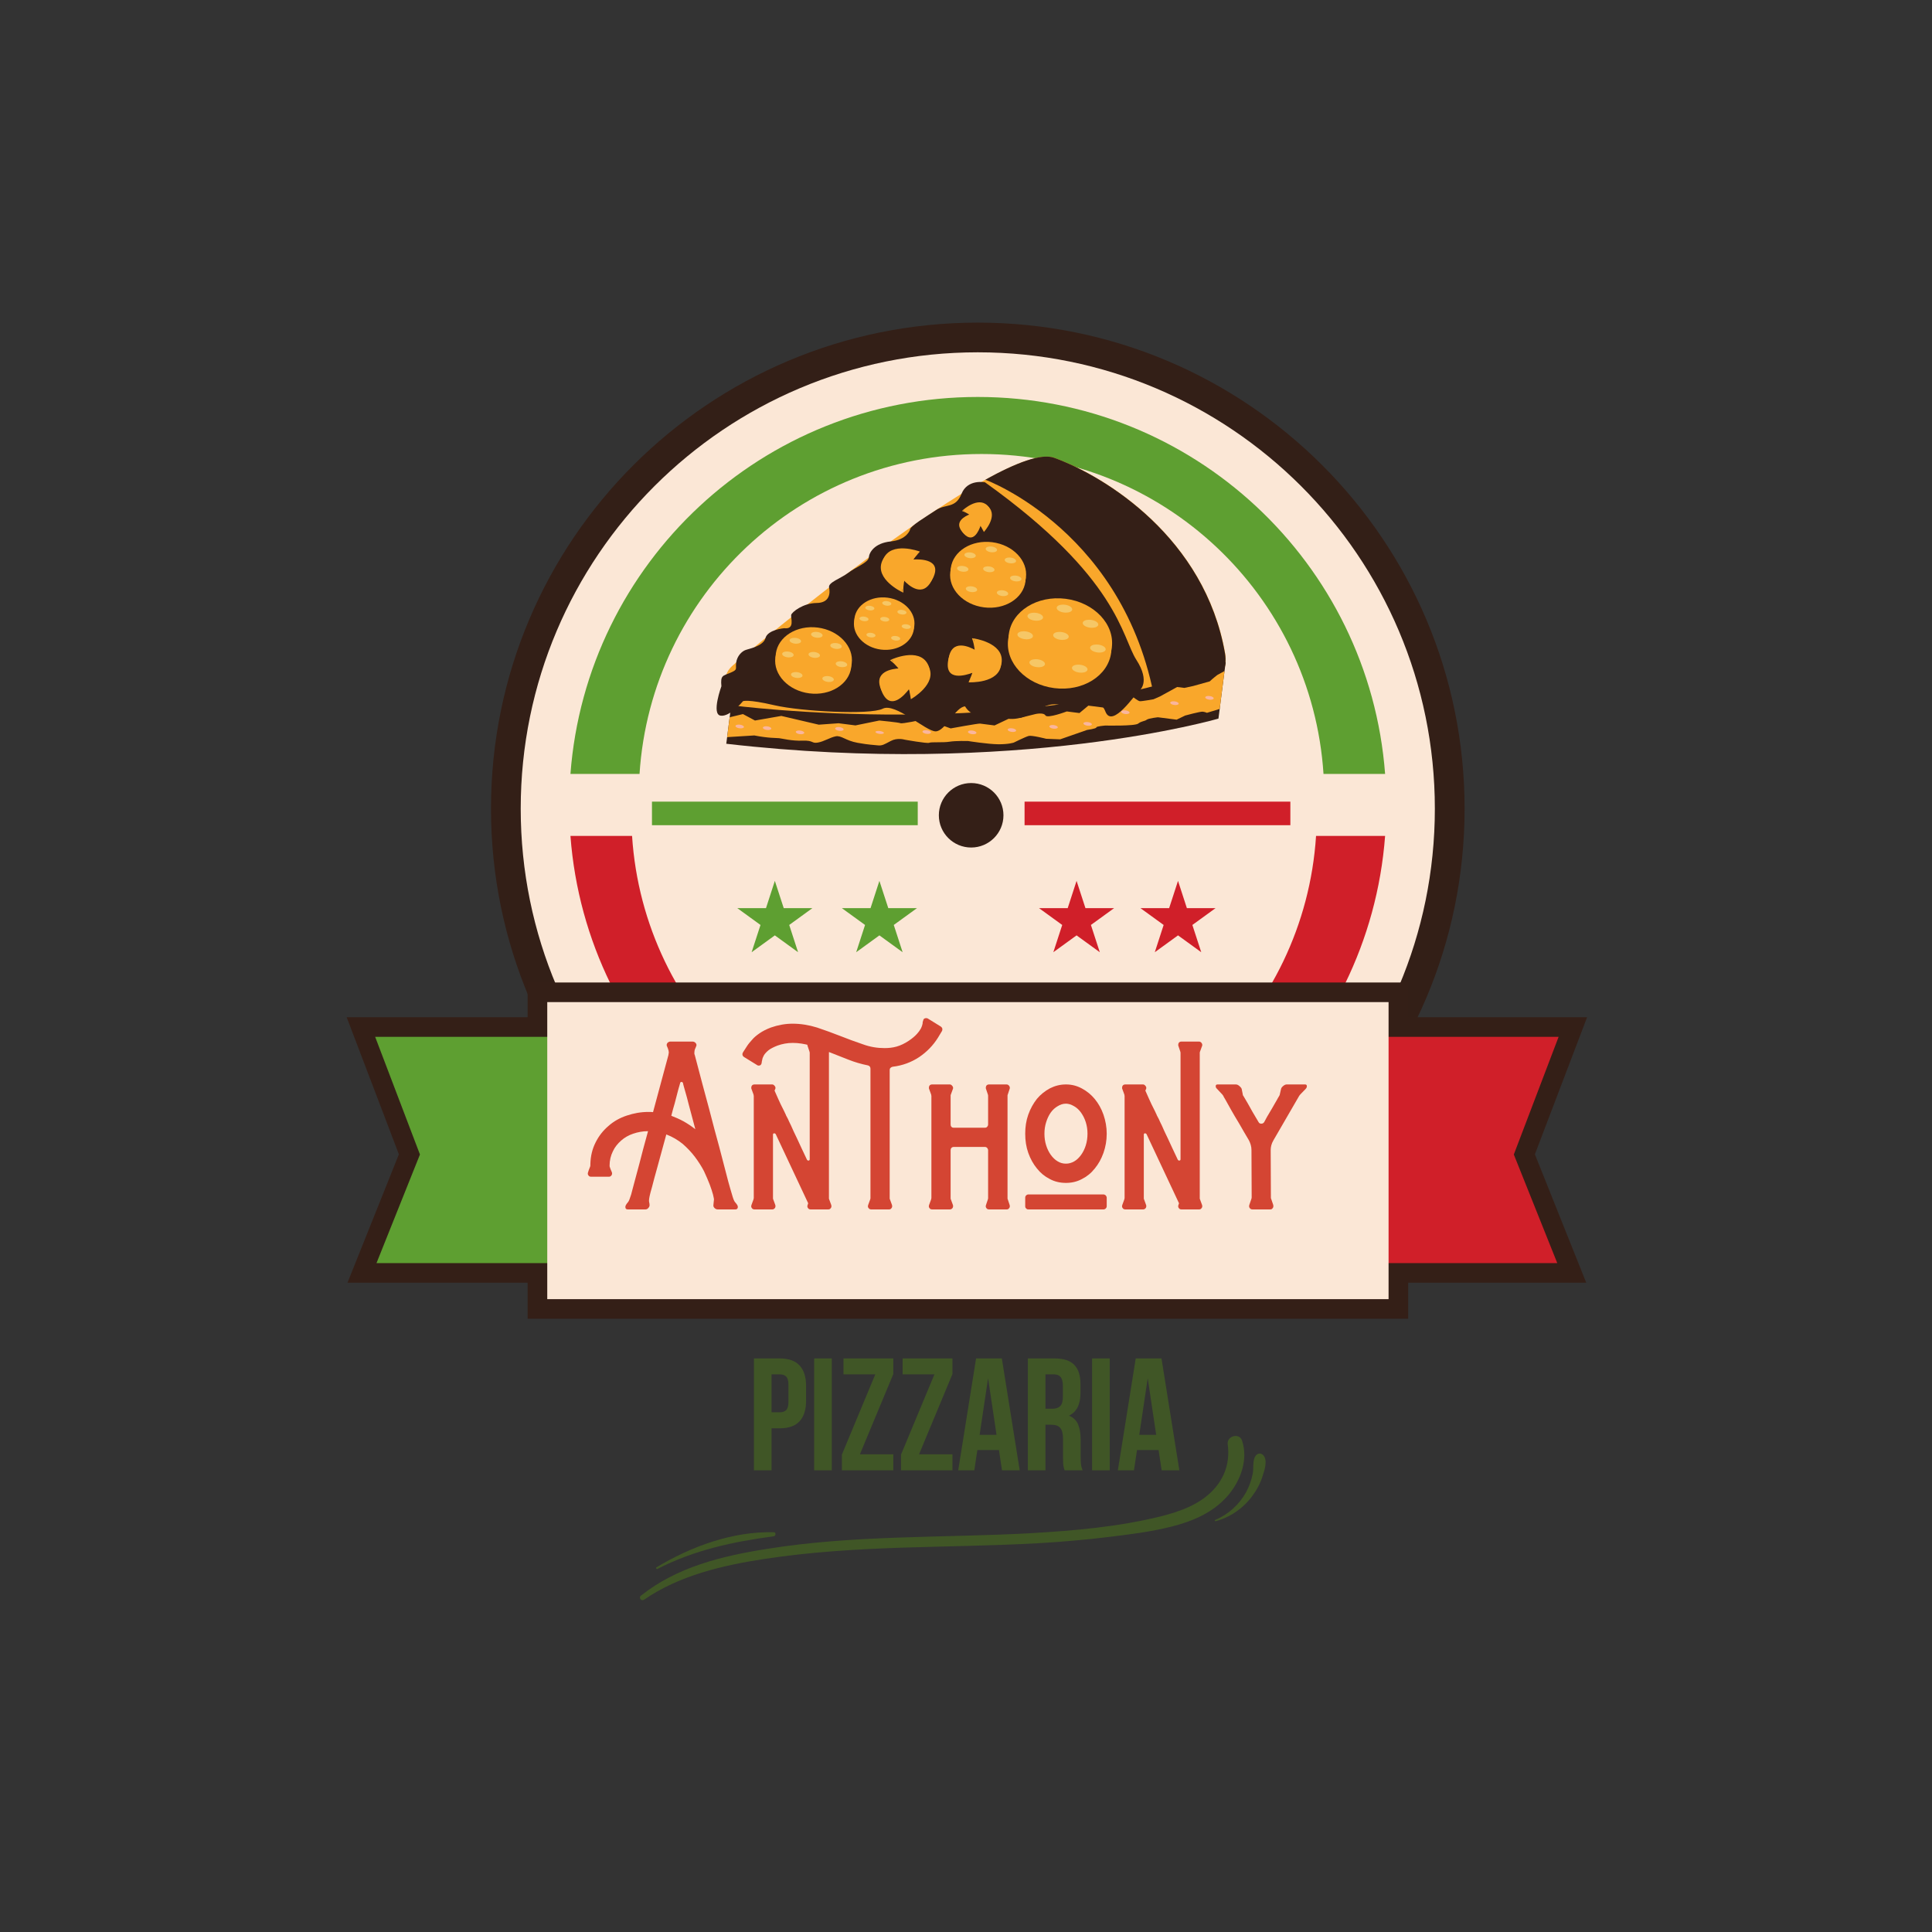 <svg xmlns="http://www.w3.org/2000/svg" xmlns:xlink="http://www.w3.org/1999/xlink" width="500" zoomAndPan="magnify" viewBox="0 0 375 375" height="500" preserveAspectRatio="xMidYMid meet" version="1.0"><rect x="0" y="0" width="375" height="375" fill="#333333" stroke="none"/><defs><g/><clipPath id="6d0229d279"><path d="M 95 62.539 L 285 62.539 L 285 252 L 95 252 Z M 95 62.539 " clip-rule="nonzero"/></clipPath><clipPath id="8b8bea5610"><path d="M 67.305 190 L 308.055 190 L 308.055 256 L 67.305 256 Z M 67.305 190 " clip-rule="nonzero"/></clipPath><clipPath id="ad387cd7c6"><path d="M 124 278 L 242 278 L 242 311 L 124 311 Z M 124 278 " clip-rule="nonzero"/></clipPath><clipPath id="9f3aa39cc9"><path d="M 121.414 293.117 L 245.672 277.387 L 247.934 295.246 L 123.672 310.977 Z M 121.414 293.117 " clip-rule="nonzero"/></clipPath><clipPath id="07a668cb91"><path d="M 121.414 293.117 L 245.672 277.387 L 247.934 295.246 L 123.672 310.977 Z M 121.414 293.117 " clip-rule="nonzero"/></clipPath><clipPath id="0a9aa71a4a"><path d="M 127 297 L 151 297 L 151 305 L 127 305 Z M 127 297 " clip-rule="nonzero"/></clipPath><clipPath id="3e4952d7f9"><path d="M 121.414 293.117 L 245.672 277.387 L 247.934 295.246 L 123.672 310.977 Z M 121.414 293.117 " clip-rule="nonzero"/></clipPath><clipPath id="e1c33f325d"><path d="M 121.414 293.117 L 245.672 277.387 L 247.934 295.246 L 123.672 310.977 Z M 121.414 293.117 " clip-rule="nonzero"/></clipPath><clipPath id="f9ff5f7b29"><path d="M 235 282 L 246 282 L 246 296 L 235 296 Z M 235 282 " clip-rule="nonzero"/></clipPath><clipPath id="9f884f63fd"><path d="M 121.414 293.117 L 245.672 277.387 L 247.934 295.246 L 123.672 310.977 Z M 121.414 293.117 " clip-rule="nonzero"/></clipPath><clipPath id="7ecb50b47b"><path d="M 121.414 293.117 L 245.672 277.387 L 247.934 295.246 L 123.672 310.977 Z M 121.414 293.117 " clip-rule="nonzero"/></clipPath></defs><g clip-path="url(#6d0229d279)"><path fill="#331f17" d="M 284.277 156.961 C 284.277 209.062 241.973 251.297 189.789 251.297 C 137.605 251.297 95.301 209.062 95.301 156.961 C 95.301 104.859 137.605 62.621 189.789 62.621 C 241.973 62.621 284.277 104.859 284.277 156.961 " fill-opacity="1" fill-rule="nonzero"/></g><path fill="#fbe7d6" d="M 278.504 156.961 C 278.504 205.879 238.781 245.535 189.789 245.535 C 140.793 245.535 101.07 205.879 101.07 156.961 C 101.07 108.043 140.793 68.383 189.789 68.383 C 238.781 68.383 278.504 108.043 278.504 156.961 " fill-opacity="1" fill-rule="nonzero"/><path fill="#341f17" d="M 194.77 158.246 C 194.77 161.699 191.961 164.504 188.5 164.504 C 185.039 164.504 182.23 161.699 182.23 158.246 C 182.23 154.789 185.039 151.988 188.5 151.988 C 191.961 151.988 194.77 154.789 194.77 158.246 " fill-opacity="1" fill-rule="nonzero"/><path fill="#5e9f31" d="M 190.512 88.121 C 225.801 88.121 254.652 115.555 256.891 150.223 L 268.848 150.223 C 265.766 109.301 231.559 77.051 189.789 77.051 C 148.012 77.051 113.809 109.301 110.723 150.223 L 124.133 150.223 C 126.367 115.555 155.223 88.121 190.512 88.121 " fill-opacity="1" fill-rule="nonzero"/><path fill="#d01f29" d="M 189.066 224.355 C 153.777 224.355 124.922 196.922 122.684 162.254 L 110.723 162.254 C 113.805 203.176 148.012 235.426 189.785 235.426 C 231.559 235.426 265.766 203.176 268.848 162.254 L 255.445 162.254 C 253.207 196.922 224.352 224.355 189.066 224.355 " fill-opacity="1" fill-rule="nonzero"/><path fill="#d01f29" d="M 250.457 160.172 L 198.867 160.172 L 198.867 155.598 L 250.457 155.598 L 250.457 160.172 " fill-opacity="1" fill-rule="nonzero"/><path fill="#5e9f31" d="M 178.133 160.172 L 126.547 160.172 L 126.547 155.598 L 178.133 155.598 L 178.133 160.172 " fill-opacity="1" fill-rule="nonzero"/><path fill="#f9a72b" d="M 142.203 137.395 C 142.203 137.395 138.898 132.223 142.074 129.305 C 145.246 126.387 194.613 85.203 204.641 88.859 C 214.672 92.516 233.898 104.473 237.797 126.816 C 241.695 149.164 142.203 137.395 142.203 137.395 " fill-opacity="1" fill-rule="nonzero"/><path fill="#341f17" d="M 237.77 126.816 C 233.871 104.469 214.641 92.512 204.613 88.855 C 202.137 87.949 197.25 89.789 191.254 93.109 C 191.285 93.121 219.23 103.379 224.473 137.895 C 233.254 135.855 238.742 132.402 237.77 126.816 " fill-opacity="1" fill-rule="nonzero"/><path fill="#341f17" d="M 141.926 136.887 C 141.926 136.887 199.699 144.508 237.906 128.496 L 236.5 139.477 C 236.5 139.477 197.457 150.871 140.969 144.363 L 141.926 136.887 " fill-opacity="1" fill-rule="nonzero"/><path fill="#f9a72b" d="M 141.629 139.223 L 144.207 138.602 L 146.543 139.852 L 151.652 138.961 L 158.926 140.66 L 162.766 140.383 L 166.043 140.801 L 170.684 139.852 C 170.684 139.852 174.445 140.211 174.781 140.371 C 175.117 140.535 178.91 139.711 178.91 139.711 L 180.43 139.906 L 184.523 141.383 C 184.523 141.383 189.879 140.402 190.23 140.449 C 190.582 140.492 193.039 140.809 193.039 140.809 L 196.586 139.125 L 198.105 139.316 L 200.93 138.609 C 200.93 138.609 202.527 138.219 202.922 138.863 C 203.312 139.508 207.062 138.09 207.062 138.09 L 209.523 138.402 L 211.25 136.961 L 214.645 137.395 L 219.805 135.203 C 219.805 135.203 220.883 136.055 221.234 136.102 C 221.586 136.145 223.898 135.727 223.898 135.727 L 225.156 135.176 L 228.484 133.348 L 229.887 133.523 L 231.602 133.152 L 234.809 132.254 C 235.352 131.73 236.273 131.02 236.273 131.02 L 237.68 130.246 L 236.738 137.605 L 234.266 138.359 C 234.266 138.359 233.926 138.199 233.461 138.137 C 232.992 138.078 230.035 138.887 230.035 138.887 L 228.383 139.688 L 224.758 139.223 C 224.758 139.223 222.949 139.406 222.555 139.711 C 222.156 140.016 221.574 139.941 220.914 140.453 C 220.254 140.961 214.562 140.828 214.562 140.828 C 214.562 140.828 212.773 140.957 212.797 141.195 C 212.816 141.434 211.004 141.68 211.004 141.68 L 205.777 143.504 L 203.055 143.395 C 203.055 143.395 200.289 142.684 199.676 142.844 C 199.062 143 196.773 144.137 196.773 144.137 C 196.773 144.137 195.777 144.48 193.762 144.461 C 191.742 144.441 187.895 143.832 187.895 143.832 C 187.895 143.832 185.523 143.766 184.309 143.965 C 183.094 144.168 180.738 143.984 180.359 144.172 C 179.977 144.363 175.559 143.562 175.559 143.562 C 175.559 143.562 174.188 143.145 172.91 143.816 C 171.637 144.48 171.242 144.789 170.305 144.668 C 169.367 144.551 168.77 144.594 166.441 144.176 C 164.117 143.758 163.305 142.703 162.203 142.922 C 161.105 143.137 159.934 143.938 158.719 144.137 C 157.504 144.34 157.945 143.684 155.793 143.762 C 153.641 143.844 151.805 143.34 151.215 143.281 C 150.629 143.223 149.195 143.293 146.41 142.75 L 141.137 143.078 L 141.629 139.223 " fill-opacity="1" fill-rule="nonzero"/><path fill="#fab69d" d="M 162.105 141.387 C 162.082 141.586 162.43 141.793 162.879 141.848 C 163.332 141.906 163.719 141.793 163.746 141.598 C 163.77 141.398 163.422 141.191 162.973 141.133 C 162.52 141.078 162.133 141.191 162.105 141.387 " fill-opacity="1" fill-rule="nonzero"/><path fill="#fab69d" d="M 233.938 135.348 C 233.91 135.543 234.258 135.746 234.711 135.805 C 235.16 135.863 235.547 135.754 235.574 135.559 C 235.598 135.363 235.254 135.16 234.801 135.102 C 234.348 135.043 233.961 135.152 233.938 135.348 " fill-opacity="1" fill-rule="nonzero"/><path fill="#fab69d" d="M 227.145 136.379 C 227.117 136.574 227.465 136.777 227.918 136.836 C 228.371 136.895 228.758 136.785 228.781 136.59 C 228.809 136.395 228.461 136.191 228.008 136.137 C 227.555 136.074 227.168 136.188 227.145 136.379 " fill-opacity="1" fill-rule="nonzero"/><path fill="#fab69d" d="M 217.602 138.129 C 217.578 138.324 217.926 138.527 218.379 138.586 C 218.828 138.641 219.215 138.531 219.242 138.34 C 219.266 138.145 218.918 137.941 218.465 137.883 C 218.016 137.828 217.629 137.938 217.602 138.129 " fill-opacity="1" fill-rule="nonzero"/><path fill="#fab69d" d="M 210.297 140.398 C 210.27 140.594 210.617 140.797 211.07 140.855 C 211.52 140.914 211.906 140.805 211.934 140.609 C 211.957 140.418 211.613 140.211 211.16 140.156 C 210.707 140.098 210.32 140.207 210.297 140.398 " fill-opacity="1" fill-rule="nonzero"/><path fill="#fab69d" d="M 203.68 140.98 C 203.656 141.172 204.004 141.379 204.453 141.434 C 204.906 141.492 205.293 141.383 205.316 141.191 C 205.344 140.996 204.996 140.793 204.543 140.734 C 204.09 140.676 203.707 140.785 203.68 140.98 " fill-opacity="1" fill-rule="nonzero"/><path fill="#fab69d" d="M 195.594 141.605 C 195.566 141.797 195.914 142 196.367 142.059 C 196.82 142.117 197.207 142.008 197.23 141.812 C 197.254 141.621 196.91 141.418 196.457 141.359 C 196.004 141.301 195.617 141.41 195.594 141.605 " fill-opacity="1" fill-rule="nonzero"/><path fill="#fab69d" d="M 187.883 142.043 C 187.859 142.238 188.207 142.441 188.66 142.5 C 189.109 142.559 189.5 142.449 189.523 142.254 C 189.547 142.059 189.203 141.855 188.75 141.801 C 188.297 141.738 187.91 141.848 187.883 142.043 " fill-opacity="1" fill-rule="nonzero"/><path fill="#fab69d" d="M 179.055 141.984 C 179.027 142.176 179.375 142.379 179.828 142.438 C 180.281 142.496 180.668 142.387 180.691 142.191 C 180.715 142 180.371 141.797 179.918 141.738 C 179.465 141.68 179.078 141.789 179.055 141.984 " fill-opacity="1" fill-rule="nonzero"/><path fill="#fab69d" d="M 169.926 142.062 C 169.906 142.215 170.258 142.383 170.711 142.441 C 171.164 142.496 171.543 142.422 171.562 142.27 C 171.582 142.117 171.23 141.949 170.777 141.891 C 170.328 141.836 169.945 141.91 169.926 142.062 " fill-opacity="1" fill-rule="nonzero"/><path fill="#fab69d" d="M 154.465 142.047 C 154.441 142.238 154.789 142.445 155.242 142.5 C 155.691 142.559 156.078 142.449 156.105 142.258 C 156.129 142.062 155.785 141.859 155.332 141.801 C 154.879 141.742 154.492 141.852 154.465 142.047 " fill-opacity="1" fill-rule="nonzero"/><path fill="#fab69d" d="M 148.07 141.23 C 148.047 141.422 148.391 141.625 148.844 141.684 C 149.297 141.742 149.684 141.633 149.711 141.438 C 149.734 141.246 149.387 141.039 148.934 140.984 C 148.484 140.926 148.094 141.035 148.07 141.23 " fill-opacity="1" fill-rule="nonzero"/><path fill="#fab69d" d="M 142.758 140.906 C 142.734 141.098 143.082 141.305 143.535 141.359 C 143.984 141.422 144.375 141.309 144.398 141.117 C 144.422 140.922 144.078 140.719 143.625 140.66 C 143.172 140.602 142.785 140.711 142.758 140.906 " fill-opacity="1" fill-rule="nonzero"/><path fill="#341f17" d="M 223.711 133.434 C 223.711 133.434 223.812 124.508 229.426 124.105 C 235.039 123.703 237.832 128.867 237.832 128.867 L 223.711 133.434 " fill-opacity="1" fill-rule="nonzero"/><path fill="#341f17" d="M 220.559 128.059 C 217.715 123.656 217.18 112.203 191.191 93.617 C 191.191 93.617 187.801 92.926 186.637 95.84 C 185.469 98.754 183.559 97.754 181.695 99 C 179.832 100.246 176.59 102.133 176.621 102.848 C 176.621 102.848 176.027 104.773 172.891 105.094 C 169.75 105.414 168.719 107.211 168.637 108.195 C 168.555 109.18 166.031 110.129 164.633 111.191 C 163.234 112.254 160.695 113.055 160.922 114.027 C 161.145 115 161.125 117.016 158.508 117.039 C 155.887 117.059 153.695 118.805 153.57 119.355 C 153.445 119.898 154.355 122.207 152.211 121.934 C 152.211 121.934 149.02 122.211 148.586 123.832 C 148.152 125.449 145.316 125.922 144.648 126.191 C 143.98 126.461 143.086 127.297 142.898 128.578 C 142.711 129.859 143.297 129.938 141.785 130.574 C 140.277 131.215 139.824 131.035 140.023 133.199 C 140.023 133.199 138.055 138.59 139.84 138.902 C 141.629 139.223 144.211 136.105 144.211 136.105 C 144.211 136.105 145.016 135.656 150.293 136.883 C 155.57 138.105 168.918 138.793 171.336 137.559 C 173.754 136.324 179.691 141.949 181.594 141.957 C 183.496 141.961 185.41 137.219 187.328 137.109 C 187.328 137.109 188.359 139.258 191.477 139.062 C 192.789 138.98 193.668 139.137 194.461 139.293 C 195.547 139.512 196.469 139.727 198.105 139.316 C 200.93 138.609 203.211 135.695 206.367 137.051 C 207.672 137.609 209.07 137.285 210.359 136.961 C 212.18 136.504 213.773 136.047 214.555 138.098 C 215.891 141.59 220.523 134.422 221.137 134.07 C 221.137 134.07 223.402 132.457 220.559 128.059 " fill-opacity="1" fill-rule="nonzero"/><path fill="#f9a72b" d="M 215.676 126.676 C 215.098 131.184 210.152 134.27 204.633 133.562 C 199.109 132.859 195.102 128.629 195.68 124.121 C 196.258 119.613 201.203 116.531 206.727 117.234 C 212.246 117.941 216.254 122.168 215.676 126.676 " fill-opacity="1" fill-rule="nonzero"/><path fill="#f9a72b" d="M 215.805 125.668 C 215.227 130.176 210.285 133.262 204.762 132.555 C 199.238 131.848 195.23 127.621 195.809 123.113 C 196.387 118.602 201.332 115.52 206.855 116.227 C 212.379 116.934 216.383 121.16 215.805 125.668 " fill-opacity="1" fill-rule="nonzero"/><path fill="#f6c766" d="M 206.891 118.914 C 206.77 118.914 206.645 118.906 206.512 118.891 C 205.68 118.785 205.047 118.359 205.102 117.941 C 205.148 117.59 205.668 117.352 206.332 117.352 C 206.453 117.352 206.578 117.363 206.707 117.379 C 207.539 117.484 208.172 117.906 208.117 118.328 C 208.074 118.68 207.555 118.914 206.891 118.914 " fill-opacity="1" fill-rule="nonzero"/><path fill="#f6c766" d="M 201.191 120.48 C 201.082 120.48 200.973 120.473 200.859 120.461 C 200.023 120.367 199.387 119.953 199.434 119.535 C 199.473 119.172 200.012 118.93 200.699 118.93 C 200.805 118.93 200.918 118.934 201.027 118.945 C 201.863 119.039 202.5 119.453 202.457 119.871 C 202.418 120.234 201.875 120.48 201.191 120.48 " fill-opacity="1" fill-rule="nonzero"/><path fill="#f6c766" d="M 199.27 124.09 C 199.148 124.09 199.023 124.082 198.891 124.062 C 198.059 123.957 197.426 123.531 197.48 123.113 C 197.523 122.762 198.047 122.527 198.707 122.527 C 198.828 122.527 198.957 122.535 199.086 122.551 C 199.918 122.66 200.551 123.082 200.496 123.5 C 200.453 123.855 199.934 124.09 199.27 124.09 " fill-opacity="1" fill-rule="nonzero"/><path fill="#f6c766" d="M 211.949 121.855 C 211.828 121.855 211.699 121.848 211.57 121.832 C 210.738 121.727 210.105 121.301 210.16 120.883 C 210.207 120.527 210.723 120.293 211.391 120.293 C 211.512 120.293 211.637 120.301 211.766 120.316 C 212.598 120.426 213.23 120.852 213.176 121.27 C 213.133 121.621 212.613 121.855 211.949 121.855 " fill-opacity="1" fill-rule="nonzero"/><path fill="#f6c766" d="M 213.379 126.664 C 213.258 126.664 213.133 126.656 213.004 126.637 C 212.172 126.531 211.539 126.105 211.59 125.688 C 211.637 125.336 212.156 125.098 212.82 125.098 C 212.941 125.098 213.066 125.109 213.199 125.125 C 214.031 125.23 214.664 125.656 214.609 126.074 C 214.562 126.426 214.043 126.664 213.379 126.664 " fill-opacity="1" fill-rule="nonzero"/><path fill="#f6c766" d="M 209.855 130.566 C 209.734 130.566 209.609 130.559 209.48 130.543 C 208.648 130.438 208.016 130.012 208.07 129.594 C 208.113 129.238 208.633 129.004 209.297 129.004 C 209.418 129.004 209.547 129.012 209.676 129.031 C 210.508 129.137 211.141 129.562 211.086 129.98 C 211.039 130.332 210.523 130.566 209.855 130.566 " fill-opacity="1" fill-rule="nonzero"/><path fill="#f6c766" d="M 201.602 129.512 C 201.477 129.512 201.352 129.504 201.223 129.488 C 200.391 129.379 199.758 128.957 199.812 128.535 C 199.855 128.184 200.375 127.949 201.039 127.949 C 201.16 127.949 201.289 127.957 201.418 127.973 C 202.25 128.082 202.883 128.504 202.828 128.922 C 202.781 129.277 202.266 129.512 201.602 129.512 " fill-opacity="1" fill-rule="nonzero"/><path fill="#f6c766" d="M 206.211 124.207 C 206.09 124.207 205.965 124.199 205.832 124.184 C 205 124.078 204.367 123.652 204.422 123.234 C 204.469 122.879 204.988 122.648 205.652 122.648 C 205.773 122.648 205.898 122.652 206.027 122.672 C 206.859 122.777 207.492 123.203 207.441 123.621 C 207.395 123.973 206.875 124.207 206.211 124.207 " fill-opacity="1" fill-rule="nonzero"/><path fill="#f9a72b" d="M 165.227 129.508 C 164.801 132.828 161.156 135.102 157.09 134.582 C 153.023 134.062 150.07 130.945 150.496 127.625 C 150.922 124.305 154.566 122.035 158.633 122.555 C 162.699 123.074 165.652 126.188 165.227 129.508 " fill-opacity="1" fill-rule="nonzero"/><path fill="#f9a72b" d="M 165.32 128.766 C 164.895 132.09 161.25 134.359 157.184 133.84 C 153.117 133.316 150.164 130.207 150.59 126.883 C 151.016 123.562 154.66 121.293 158.727 121.812 C 162.793 122.332 165.746 125.445 165.32 128.766 " fill-opacity="1" fill-rule="nonzero"/><path fill="#f6c766" d="M 158.754 123.793 C 158.664 123.793 158.57 123.785 158.477 123.773 C 157.859 123.695 157.395 123.383 157.434 123.074 C 157.469 122.816 157.852 122.641 158.34 122.641 C 158.43 122.641 158.523 122.648 158.617 122.66 C 159.234 122.738 159.699 123.051 159.66 123.359 C 159.625 123.617 159.242 123.793 158.754 123.793 " fill-opacity="1" fill-rule="nonzero"/><path fill="#f6c766" d="M 154.555 124.945 C 154.477 124.945 154.395 124.941 154.312 124.934 C 153.699 124.863 153.227 124.559 153.262 124.25 C 153.289 123.984 153.688 123.801 154.191 123.801 C 154.27 123.801 154.352 123.805 154.438 123.816 C 155.051 123.883 155.52 124.188 155.488 124.496 C 155.457 124.762 155.059 124.945 154.555 124.945 " fill-opacity="1" fill-rule="nonzero"/><path fill="#f6c766" d="M 153.141 127.602 C 153.051 127.602 152.957 127.598 152.863 127.586 C 152.246 127.508 151.781 127.195 151.82 126.887 C 151.855 126.625 152.238 126.453 152.727 126.453 C 152.816 126.453 152.91 126.461 153.004 126.473 C 153.621 126.547 154.086 126.863 154.043 127.172 C 154.012 127.43 153.625 127.602 153.141 127.602 " fill-opacity="1" fill-rule="nonzero"/><path fill="#f6c766" d="M 162.477 125.957 C 162.391 125.957 162.297 125.953 162.199 125.938 C 161.586 125.859 161.121 125.551 161.16 125.242 C 161.195 124.98 161.578 124.809 162.066 124.809 C 162.156 124.809 162.25 124.812 162.344 124.828 C 162.957 124.902 163.422 125.215 163.383 125.523 C 163.352 125.785 162.969 125.957 162.477 125.957 " fill-opacity="1" fill-rule="nonzero"/><path fill="#f6c766" d="M 163.535 129.496 C 163.445 129.496 163.352 129.492 163.258 129.48 C 162.641 129.402 162.176 129.09 162.215 128.781 C 162.25 128.523 162.633 128.348 163.121 128.348 C 163.211 128.348 163.305 128.352 163.398 128.367 C 164.012 128.445 164.48 128.758 164.438 129.066 C 164.406 129.324 164.02 129.496 163.535 129.496 " fill-opacity="1" fill-rule="nonzero"/><path fill="#f6c766" d="M 160.938 132.375 C 160.852 132.375 160.758 132.367 160.66 132.355 C 160.047 132.277 159.582 131.965 159.621 131.656 C 159.656 131.398 160.039 131.223 160.527 131.223 C 160.617 131.223 160.707 131.23 160.805 131.242 C 161.418 131.32 161.883 131.633 161.844 131.941 C 161.809 132.203 161.426 132.375 160.938 132.375 " fill-opacity="1" fill-rule="nonzero"/><path fill="#f6c766" d="M 154.855 131.598 C 154.77 131.598 154.676 131.594 154.578 131.578 C 153.965 131.5 153.5 131.188 153.539 130.879 C 153.574 130.621 153.957 130.449 154.445 130.449 C 154.531 130.449 154.625 130.453 154.723 130.465 C 155.336 130.543 155.801 130.855 155.762 131.164 C 155.727 131.426 155.344 131.598 154.855 131.598 " fill-opacity="1" fill-rule="nonzero"/><path fill="#f6c766" d="M 158.254 127.691 C 158.164 127.691 158.07 127.688 157.973 127.672 C 157.363 127.594 156.898 127.281 156.938 126.973 C 156.969 126.715 157.352 126.543 157.84 126.543 C 157.93 126.543 158.023 126.547 158.117 126.559 C 158.73 126.637 159.195 126.949 159.156 127.258 C 159.125 127.52 158.742 127.691 158.254 127.691 " fill-opacity="1" fill-rule="nonzero"/><path fill="#f9a72b" d="M 177.391 122.078 C 177.055 124.699 174.184 126.488 170.977 126.082 C 167.77 125.668 165.441 123.215 165.777 120.594 C 166.113 117.977 168.984 116.188 172.191 116.594 C 175.398 117.004 177.727 119.461 177.391 122.078 " fill-opacity="1" fill-rule="nonzero"/><path fill="#f9a72b" d="M 177.469 121.496 C 177.133 124.113 174.258 125.902 171.051 125.492 C 167.844 125.086 165.516 122.629 165.852 120.008 C 166.188 117.391 169.059 115.602 172.27 116.008 C 175.473 116.418 177.805 118.875 177.469 121.496 " fill-opacity="1" fill-rule="nonzero"/><path fill="#f6c766" d="M 172.289 117.57 C 172.219 117.57 172.145 117.566 172.07 117.559 C 171.586 117.496 171.219 117.25 171.25 117.004 C 171.277 116.801 171.578 116.664 171.961 116.664 C 172.035 116.664 172.105 116.668 172.184 116.68 C 172.668 116.738 173.031 116.988 173 117.23 C 172.977 117.434 172.672 117.57 172.289 117.57 " fill-opacity="1" fill-rule="nonzero"/><path fill="#f6c766" d="M 168.977 118.48 C 168.914 118.48 168.852 118.477 168.785 118.469 C 168.301 118.414 167.93 118.176 167.957 117.934 C 167.98 117.723 168.293 117.578 168.691 117.578 C 168.754 117.578 168.816 117.582 168.883 117.59 C 169.367 117.641 169.742 117.883 169.711 118.129 C 169.688 118.336 169.375 118.48 168.977 118.48 " fill-opacity="1" fill-rule="nonzero"/><path fill="#f6c766" d="M 167.859 120.578 C 167.789 120.578 167.719 120.574 167.641 120.562 C 167.16 120.5 166.789 120.254 166.82 120.012 C 166.848 119.809 167.148 119.668 167.535 119.668 C 167.605 119.668 167.68 119.676 167.754 119.684 C 168.238 119.746 168.605 119.992 168.574 120.238 C 168.551 120.441 168.246 120.578 167.859 120.578 " fill-opacity="1" fill-rule="nonzero"/><path fill="#f6c766" d="M 175.227 119.281 C 175.156 119.281 175.082 119.273 175.008 119.266 C 174.523 119.203 174.156 118.957 174.188 118.715 C 174.215 118.508 174.516 118.371 174.902 118.371 C 174.973 118.371 175.043 118.375 175.121 118.387 C 175.605 118.449 175.973 118.695 175.941 118.938 C 175.914 119.145 175.613 119.281 175.227 119.281 " fill-opacity="1" fill-rule="nonzero"/><path fill="#f6c766" d="M 176.059 122.07 C 175.988 122.07 175.914 122.066 175.84 122.059 C 175.355 121.996 174.988 121.75 175.02 121.504 C 175.047 121.301 175.348 121.164 175.734 121.164 C 175.805 121.164 175.875 121.168 175.953 121.18 C 176.438 121.238 176.805 121.488 176.773 121.73 C 176.746 121.934 176.445 122.07 176.059 122.07 " fill-opacity="1" fill-rule="nonzero"/><path fill="#f6c766" d="M 174.012 124.34 C 173.941 124.34 173.867 124.336 173.793 124.328 C 173.309 124.262 172.941 124.02 172.973 123.773 C 173 123.57 173.301 123.434 173.688 123.434 C 173.758 123.434 173.832 123.438 173.906 123.449 C 174.391 123.508 174.758 123.758 174.727 124 C 174.699 124.203 174.398 124.34 174.012 124.34 " fill-opacity="1" fill-rule="nonzero"/><path fill="#f6c766" d="M 169.215 123.727 C 169.145 123.727 169.07 123.723 168.996 123.715 C 168.512 123.648 168.145 123.406 168.176 123.16 C 168.203 122.957 168.504 122.82 168.891 122.82 C 168.961 122.82 169.035 122.824 169.109 122.836 C 169.594 122.895 169.961 123.145 169.93 123.387 C 169.902 123.59 169.602 123.727 169.215 123.727 " fill-opacity="1" fill-rule="nonzero"/><path fill="#f6c766" d="M 171.895 120.645 C 171.824 120.645 171.75 120.641 171.676 120.633 C 171.191 120.57 170.824 120.324 170.855 120.082 C 170.883 119.875 171.184 119.738 171.566 119.738 C 171.641 119.738 171.715 119.742 171.789 119.754 C 172.273 119.816 172.637 120.062 172.605 120.305 C 172.582 120.508 172.277 120.645 171.895 120.645 " fill-opacity="1" fill-rule="nonzero"/><path fill="#f9a72b" d="M 180.254 129.387 C 178.73 126.438 174.453 127.965 173.41 128.391 L 173.004 128.02 L 172.758 128.148 L 173.176 128.492 C 173.176 128.492 173.91 129.062 174.738 130.207 C 173.363 130.273 169.602 130.785 171.238 134.41 C 172.859 138 175.535 134.969 176.465 133.73 C 176.594 134.156 176.703 134.609 176.789 135.09 L 176.711 135.191 L 176.793 135.711 L 176.883 135.664 C 176.883 135.664 181.996 132.758 180.254 129.387 " fill-opacity="1" fill-rule="nonzero"/><path fill="#f9a72b" d="M 176.711 135.191 C 176.711 135.191 181.824 132.285 180.086 128.914 C 178.344 125.547 173.004 128.02 173.004 128.02 C 173.004 128.02 173.738 128.586 174.566 129.734 C 173.191 129.801 169.43 130.312 171.066 133.938 C 172.688 137.527 175.363 134.496 176.297 133.258 C 176.473 133.852 176.617 134.496 176.711 135.191 " fill-opacity="1" fill-rule="nonzero"/><path fill="#f9a72b" d="M 175.363 129.172 C 175.363 129.172 176.012 130.805 178.004 129.387 L 175.363 129.172 " fill-opacity="1" fill-rule="nonzero"/><path fill="#f9a72b" d="M 177.293 132.902 C 177.293 132.902 176.336 131.43 178.648 130.629 L 177.293 132.902 " fill-opacity="1" fill-rule="nonzero"/><path fill="#f9a72b" d="M 199.039 112.867 C 198.617 116.152 195.012 118.402 190.984 117.887 C 186.957 117.371 184.035 114.289 184.453 111 C 184.879 107.715 188.484 105.465 192.508 105.98 C 196.535 106.496 199.461 109.578 199.039 112.867 " fill-opacity="1" fill-rule="nonzero"/><path fill="#f9a72b" d="M 199.133 112.133 C 198.711 115.422 195.105 117.668 191.078 117.152 C 187.051 116.637 184.129 113.555 184.551 110.266 C 184.969 106.977 188.578 104.73 192.605 105.246 C 196.633 105.758 199.555 108.844 199.133 112.133 " fill-opacity="1" fill-rule="nonzero"/><path fill="#f6c766" d="M 192.629 107.203 C 192.543 107.203 192.449 107.199 192.355 107.188 C 191.75 107.109 191.285 106.801 191.324 106.496 C 191.359 106.238 191.738 106.066 192.223 106.066 C 192.309 106.066 192.402 106.07 192.496 106.086 C 193.105 106.164 193.566 106.473 193.527 106.777 C 193.492 107.035 193.113 107.203 192.629 107.203 " fill-opacity="1" fill-rule="nonzero"/><path fill="#f6c766" d="M 188.473 108.348 C 188.395 108.348 188.316 108.344 188.234 108.332 C 187.625 108.266 187.156 107.965 187.191 107.66 C 187.219 107.395 187.613 107.215 188.117 107.215 C 188.195 107.215 188.273 107.219 188.355 107.23 C 188.965 107.297 189.43 107.598 189.395 107.902 C 189.367 108.168 188.973 108.348 188.473 108.348 " fill-opacity="1" fill-rule="nonzero"/><path fill="#f6c766" d="M 187.07 110.98 C 186.984 110.98 186.891 110.973 186.797 110.961 C 186.188 110.883 185.727 110.574 185.766 110.27 C 185.801 110.012 186.18 109.84 186.664 109.84 C 186.754 109.84 186.844 109.844 186.938 109.859 C 187.547 109.938 188.008 110.246 187.969 110.551 C 187.934 110.809 187.555 110.98 187.07 110.98 " fill-opacity="1" fill-rule="nonzero"/><path fill="#f6c766" d="M 196.32 109.348 C 196.23 109.348 196.141 109.344 196.043 109.332 C 195.438 109.254 194.977 108.945 195.016 108.641 C 195.047 108.383 195.43 108.211 195.91 108.211 C 196 108.211 196.094 108.219 196.184 108.23 C 196.793 108.309 197.254 108.617 197.215 108.922 C 197.184 109.18 196.805 109.348 196.32 109.348 " fill-opacity="1" fill-rule="nonzero"/><path fill="#f6c766" d="M 197.363 112.855 C 197.277 112.855 197.184 112.852 197.09 112.836 C 196.48 112.758 196.02 112.449 196.059 112.145 C 196.094 111.887 196.473 111.715 196.957 111.715 C 197.043 111.715 197.137 111.723 197.23 111.734 C 197.84 111.812 198.301 112.121 198.262 112.426 C 198.227 112.684 197.848 112.855 197.363 112.855 " fill-opacity="1" fill-rule="nonzero"/><path fill="#f6c766" d="M 194.797 115.703 C 194.707 115.703 194.613 115.695 194.52 115.688 C 193.91 115.609 193.453 115.297 193.492 114.992 C 193.523 114.734 193.902 114.566 194.387 114.566 C 194.477 114.566 194.566 114.57 194.66 114.582 C 195.27 114.66 195.73 114.969 195.691 115.273 C 195.656 115.531 195.277 115.703 194.797 115.703 " fill-opacity="1" fill-rule="nonzero"/><path fill="#f6c766" d="M 188.773 114.934 C 188.684 114.934 188.594 114.926 188.496 114.914 C 187.891 114.84 187.43 114.527 187.469 114.223 C 187.5 113.965 187.883 113.793 188.363 113.793 C 188.453 113.793 188.547 113.801 188.637 113.812 C 189.246 113.891 189.707 114.199 189.668 114.504 C 189.637 114.762 189.258 114.934 188.773 114.934 " fill-opacity="1" fill-rule="nonzero"/><path fill="#f6c766" d="M 192.137 111.066 C 192.047 111.066 191.953 111.062 191.859 111.047 C 191.25 110.969 190.793 110.66 190.832 110.355 C 190.863 110.098 191.242 109.926 191.727 109.926 C 191.816 109.926 191.906 109.934 192 109.945 C 192.609 110.023 193.07 110.332 193.031 110.637 C 193 110.895 192.621 111.066 192.137 111.066 " fill-opacity="1" fill-rule="nonzero"/><path fill="#f9a72b" d="M 191.879 98.395 C 190.258 96.797 187.793 98.699 187.203 99.203 L 186.859 99.043 L 186.727 99.18 L 187.074 99.316 C 187.074 99.316 187.676 99.531 188.457 100.102 C 187.574 100.438 185.23 101.57 187.07 103.586 C 188.895 105.582 189.992 103.035 190.332 102.031 C 190.508 102.281 190.676 102.555 190.836 102.848 L 190.805 102.934 L 190.969 103.254 L 191.016 103.203 C 191.016 103.203 193.73 100.223 191.879 98.395 " fill-opacity="1" fill-rule="nonzero"/><path fill="#f9a72b" d="M 190.805 102.934 C 190.805 102.934 193.52 99.949 191.668 98.125 C 189.816 96.297 186.859 99.043 186.859 99.043 C 186.859 99.043 187.461 99.258 188.242 99.828 C 187.363 100.164 185.02 101.297 186.859 103.312 C 188.68 105.309 189.777 102.766 190.121 101.762 C 190.363 102.109 190.598 102.496 190.805 102.934 " fill-opacity="1" fill-rule="nonzero"/><path fill="#f9a72b" d="M 188.645 99.293 C 188.645 99.293 189.418 100.223 190.41 98.871 L 188.645 99.293 " fill-opacity="1" fill-rule="nonzero"/><path fill="#f9a72b" d="M 190.695 101.316 C 190.695 101.316 189.758 100.559 191.094 99.547 L 190.695 101.316 " fill-opacity="1" fill-rule="nonzero"/><path fill="#f9a72b" d="M 171.469 108.492 C 170.188 111.555 174.109 113.84 175.113 114.363 L 175.086 114.914 L 175.344 115.02 L 175.336 114.477 C 175.336 114.477 175.301 113.547 175.648 112.18 C 176.582 113.188 179.395 115.734 181.121 112.148 C 182.828 108.598 178.785 108.504 177.234 108.594 C 177.48 108.219 177.758 107.844 178.07 107.469 L 178.199 107.465 L 178.543 107.066 L 178.449 107.027 C 178.449 107.027 172.93 104.992 171.469 108.492 " fill-opacity="1" fill-rule="nonzero"/><path fill="#f9a72b" d="M 178.199 107.465 C 178.199 107.465 172.68 105.43 171.215 108.926 C 169.754 112.426 175.086 114.914 175.086 114.914 C 175.086 114.914 175.047 113.984 175.395 112.613 C 176.332 113.621 179.145 116.168 180.871 112.582 C 182.578 109.035 178.531 108.941 176.98 109.027 C 177.324 108.508 177.727 107.984 178.199 107.465 " fill-opacity="1" fill-rule="nonzero"/><path fill="#f9a72b" d="M 174.449 112.367 C 174.449 112.367 175.285 110.82 172.914 110.211 L 174.449 112.367 " fill-opacity="1" fill-rule="nonzero"/><path fill="#f9a72b" d="M 176.066 108.496 C 176.066 108.496 175.555 110.176 173.457 108.922 L 176.066 108.496 " fill-opacity="1" fill-rule="nonzero"/><path fill="#f9a72b" d="M 194.32 128.953 C 194.621 125.648 190.195 124.637 189.082 124.438 L 188.945 123.906 L 188.664 123.879 L 188.832 124.398 C 188.832 124.398 189.145 125.273 189.227 126.68 C 188.031 126 184.586 124.41 184.012 128.348 C 183.445 132.246 187.336 131.125 188.789 130.578 C 188.664 131.008 188.512 131.449 188.328 131.902 L 188.207 131.941 L 187.996 132.426 L 188.094 132.434 C 188.094 132.434 193.973 132.727 194.32 128.953 " fill-opacity="1" fill-rule="nonzero"/><path fill="#f9a72b" d="M 188.207 131.941 C 188.207 131.941 194.086 132.238 194.43 128.461 C 194.777 124.684 188.945 123.906 188.945 123.906 C 188.945 123.906 189.258 124.781 189.336 126.191 C 188.141 125.512 184.695 123.922 184.125 127.855 C 183.559 131.754 187.445 130.633 188.898 130.09 C 188.727 130.684 188.504 131.305 188.207 131.941 " fill-opacity="1" fill-rule="nonzero"/><path fill="#f9a72b" d="M 190.312 126.145 C 190.312 126.145 189.977 127.871 192.422 127.742 L 190.312 126.145 " fill-opacity="1" fill-rule="nonzero"/><path fill="#f9a72b" d="M 189.93 130.324 C 189.93 130.324 189.914 128.566 192.297 129.137 L 189.93 130.324 " fill-opacity="1" fill-rule="nonzero"/><g clip-path="url(#8b8bea5610)"><path fill="#341f17" d="M 110.035 248.359 L 265.707 248.359 L 265.707 241.363 L 296.637 241.363 L 289.742 224.121 L 297 205.051 L 265.707 205.051 L 265.707 198.316 L 110.035 198.316 L 110.035 205.051 L 78.344 205.051 L 85.602 224.121 L 78.703 241.363 L 110.035 241.363 Z M 273.332 255.973 L 102.414 255.973 L 102.414 248.973 L 67.449 248.973 L 77.422 224.051 L 67.289 197.441 L 102.414 197.441 L 102.414 190.703 L 273.332 190.703 L 273.332 197.441 L 308.055 197.441 L 297.922 224.051 L 307.891 248.973 L 273.332 248.973 L 273.332 255.973 " fill-opacity="1" fill-rule="nonzero"/></g><path fill="#d01f29" d="M 267.738 201.246 L 267.738 245.168 L 302.266 245.168 L 293.832 224.086 L 302.527 201.246 L 267.738 201.246 " fill-opacity="1" fill-rule="nonzero"/><path fill="#5e9f31" d="M 107.605 201.246 L 107.605 245.168 L 73.078 245.168 L 81.512 224.086 L 72.816 201.246 L 107.605 201.246 " fill-opacity="1" fill-rule="nonzero"/><path fill="#fbe7d6" d="M 269.52 252.164 L 106.223 252.164 L 106.223 194.508 L 269.52 194.508 L 269.52 252.164 " fill-opacity="1" fill-rule="nonzero"/><path fill="#5e9f31" d="M 150.398 170.977 L 152.121 176.266 L 157.691 176.266 L 153.188 179.535 L 154.906 184.824 L 150.398 181.555 L 145.891 184.824 L 147.613 179.535 L 143.105 176.266 L 148.68 176.266 L 150.398 170.977 " fill-opacity="1" fill-rule="nonzero"/><path fill="#5e9f31" d="M 170.691 170.977 L 172.414 176.266 L 177.988 176.266 L 173.48 179.535 L 175.199 184.824 L 170.691 181.555 L 166.188 184.824 L 167.906 179.535 L 163.398 176.266 L 168.973 176.266 L 170.691 170.977 " fill-opacity="1" fill-rule="nonzero"/><path fill="#d01f29" d="M 208.961 170.977 L 210.684 176.266 L 216.254 176.266 L 211.746 179.535 L 213.469 184.824 L 208.961 181.555 L 204.453 184.824 L 206.176 179.535 L 201.668 176.266 L 207.242 176.266 L 208.961 170.977 " fill-opacity="1" fill-rule="nonzero"/><path fill="#d01f29" d="M 228.652 170.977 L 230.371 176.266 L 235.945 176.266 L 231.438 179.535 L 233.16 184.824 L 228.652 181.555 L 224.145 184.824 L 225.863 179.535 L 221.355 176.266 L 226.93 176.266 L 228.652 170.977 " fill-opacity="1" fill-rule="nonzero"/><g clip-path="url(#ad387cd7c6)"><g clip-path="url(#9f3aa39cc9)"><g clip-path="url(#07a668cb91)"><path fill="#405626" d="M 125.016 310.5 C 131.879 305.77 140.336 303.809 148.457 302.578 C 157.199 301.242 166.016 300.711 174.836 300.406 C 183.762 300.117 192.684 300.027 201.609 299.535 C 206.043 299.277 210.488 298.891 214.914 298.359 C 219.066 297.855 223.266 297.352 227.348 296.324 C 231.457 295.297 235.48 293.594 238.316 290.312 C 240.793 287.434 242.332 283.324 241.07 279.598 C 240.543 278.035 238.094 278.727 238.297 280.328 C 238.75 283.727 237.793 286.77 235.441 289.254 C 232.801 292.055 228.961 293.402 225.344 294.316 C 217.121 296.352 208.586 297.102 200.145 297.586 C 183.004 298.535 165.711 297.902 148.723 300.664 C 140.062 302.039 131.395 304.152 124.406 309.715 C 123.898 310.109 124.477 310.871 125.016 310.5 Z M 125.016 310.5 " fill-opacity="1" fill-rule="nonzero"/></g></g></g><g clip-path="url(#0a9aa71a4a)"><g clip-path="url(#3e4952d7f9)"><g clip-path="url(#e1c33f325d)"><path fill="#405626" d="M 127.609 304.531 C 134.711 300.863 142.324 299.238 150.188 298.191 C 150.613 298.137 150.668 297.395 150.188 297.402 C 142.168 297.223 134.211 300.137 127.395 304.227 C 127.254 304.32 127.418 304.629 127.609 304.531 Z M 127.609 304.531 " fill-opacity="1" fill-rule="nonzero"/></g></g></g><g clip-path="url(#f9ff5f7b29)"><g clip-path="url(#9f884f63fd)"><g clip-path="url(#7ecb50b47b)"><path fill="#405626" d="M 235.973 295.258 C 238.793 294.496 241.27 292.785 243.004 290.457 C 243.898 289.277 244.617 287.965 245.051 286.562 C 245.418 285.449 246.105 283.457 245.219 282.477 C 244.805 282.02 244.195 282.02 243.797 282.477 C 243.039 283.312 243.375 284.945 243.156 286.039 C 242.91 287.293 242.477 288.488 241.883 289.605 C 240.539 292.039 238.422 293.957 235.867 295.02 C 235.695 295.066 235.801 295.309 235.973 295.258 Z M 235.973 295.258 " fill-opacity="1" fill-rule="nonzero"/></g></g></g><g fill="#d44533" fill-opacity="1"><g transform="translate(120.597, 234.748)"><g><path d="M 1.27 0 L 4.664 0 C 4.891 0 5.074 -0.074 5.227 -0.262 C 5.375 -0.41 5.484 -0.598 5.484 -0.82 C 5.484 -1.047 5.449 -1.23 5.41 -1.379 C 5.375 -1.492 5.375 -1.605 5.375 -1.754 C 5.375 -1.902 5.41 -2.164 5.484 -2.539 C 5.562 -2.91 5.711 -3.508 5.973 -4.402 C 6.195 -5.301 6.531 -6.531 6.98 -8.137 C 7.426 -9.742 7.988 -11.867 8.734 -14.555 C 9.926 -14.105 10.973 -13.473 11.906 -12.727 C 12.801 -11.941 13.621 -11.086 14.293 -10.188 C 14.965 -9.293 15.562 -8.359 16.047 -7.426 C 16.496 -6.457 16.867 -5.598 17.168 -4.812 C 17.465 -4.031 17.652 -3.395 17.801 -2.875 C 17.914 -2.352 17.988 -2.051 17.988 -1.977 L 17.875 -0.859 C 17.84 -0.633 17.914 -0.449 18.102 -0.262 C 18.285 -0.074 18.512 0 18.734 0 L 22.129 0 C 22.43 0 22.617 -0.148 22.617 -0.484 C 22.617 -0.598 22.578 -0.711 22.504 -0.859 C 22.355 -1.082 22.207 -1.27 22.129 -1.344 C 22.055 -1.418 21.98 -1.531 21.906 -1.68 C 21.832 -1.828 21.719 -2.09 21.609 -2.465 C 21.496 -2.801 21.348 -3.359 21.125 -4.105 C 20.898 -4.852 20.637 -5.859 20.301 -7.164 C 19.965 -8.434 19.52 -10.113 18.996 -12.168 C 18.438 -14.18 17.766 -16.684 17.02 -19.594 C 16.234 -22.504 15.301 -25.938 14.258 -29.969 C 14.219 -30.043 14.18 -30.156 14.18 -30.23 C 14.18 -30.305 14.18 -30.379 14.18 -30.453 C 14.18 -30.676 14.219 -30.977 14.367 -31.273 L 14.555 -31.723 C 14.629 -31.91 14.594 -32.094 14.441 -32.281 C 14.293 -32.469 14.07 -32.582 13.809 -32.582 L 9.555 -32.582 C 9.328 -32.582 9.18 -32.504 9.031 -32.395 C 8.883 -32.246 8.809 -32.094 8.809 -31.945 C 8.809 -31.832 8.809 -31.758 8.844 -31.723 L 9.031 -31.273 C 9.145 -30.977 9.219 -30.676 9.219 -30.453 C 9.219 -30.379 9.18 -30.305 9.18 -30.23 C 9.18 -30.156 9.145 -30.043 9.145 -29.969 L 6.156 -18.883 C 6.008 -18.883 5.859 -18.922 5.711 -18.922 L 5.262 -18.922 C 3.77 -18.922 2.387 -18.66 1.047 -18.211 C -0.297 -17.766 -1.492 -17.094 -2.5 -16.195 C -3.547 -15.301 -4.367 -14.258 -5 -12.988 C -5.637 -11.719 -5.973 -10.336 -6.008 -8.77 L -6.008 -8.508 C -6.008 -8.473 -6.047 -8.398 -6.047 -8.324 C -6.082 -8.246 -6.121 -8.098 -6.195 -7.949 C -6.27 -7.801 -6.344 -7.539 -6.457 -7.203 C -6.531 -6.98 -6.531 -6.793 -6.383 -6.605 C -6.27 -6.418 -6.082 -6.344 -5.859 -6.344 L -2.426 -6.344 C -2.277 -6.344 -2.129 -6.383 -1.977 -6.531 C -1.867 -6.645 -1.793 -6.793 -1.793 -7.016 C -1.793 -7.09 -1.828 -7.129 -1.828 -7.203 C -2.051 -7.688 -2.164 -7.988 -2.203 -8.137 C -2.277 -8.285 -2.277 -8.398 -2.277 -8.508 C -2.277 -9.516 -2.051 -10.449 -1.641 -11.27 C -1.27 -12.09 -0.711 -12.762 -0.039 -13.359 C 0.633 -13.957 1.418 -14.406 2.312 -14.703 C 3.211 -15.004 4.141 -15.188 5.188 -15.188 C 4.477 -12.613 3.918 -10.523 3.508 -8.883 C 3.059 -7.238 2.723 -5.973 2.465 -5 C 2.203 -4.031 2.016 -3.32 1.902 -2.875 C 1.754 -2.426 1.641 -2.09 1.566 -1.902 C 1.492 -1.68 1.379 -1.531 1.305 -1.418 C 1.195 -1.305 1.047 -1.121 0.895 -0.859 C 0.82 -0.711 0.785 -0.598 0.785 -0.484 C 0.785 -0.148 0.934 0 1.27 0 Z M 14.367 -15.562 C 13.621 -16.16 12.875 -16.645 12.09 -17.094 C 11.27 -17.539 10.488 -17.875 9.703 -18.176 C 9.926 -19.07 10.152 -19.891 10.375 -20.637 C 10.562 -21.383 10.75 -22.055 10.898 -22.652 C 11.047 -23.215 11.16 -23.66 11.27 -23.996 L 11.418 -24.52 C 11.418 -24.668 11.531 -24.742 11.719 -24.742 C 11.832 -24.742 11.906 -24.668 11.98 -24.52 C 11.98 -24.48 12.016 -24.219 12.168 -23.734 C 12.316 -23.215 12.504 -22.578 12.727 -21.758 C 12.949 -20.938 13.176 -19.965 13.473 -18.922 C 13.77 -17.84 14.07 -16.719 14.367 -15.562 Z M 14.367 -15.562 "/></g></g></g><g fill="#d44533" fill-opacity="1"><g transform="translate(143.955, 234.748)"><g><path d="M 2.5 0 L 5.934 0 C 6.082 0 6.234 -0.039 6.383 -0.188 C 6.492 -0.297 6.566 -0.449 6.566 -0.672 C 6.566 -0.746 6.531 -0.785 6.531 -0.859 L 6.121 -1.977 C 6.082 -2.016 6.082 -2.09 6.082 -2.164 L 6.082 -14.516 C 6.082 -14.668 6.156 -14.777 6.344 -14.777 C 6.418 -14.777 6.531 -14.703 6.605 -14.629 L 12.914 -1.195 L 12.801 -0.859 C 12.727 -0.633 12.727 -0.449 12.875 -0.262 C 12.988 -0.074 13.176 0 13.398 0 L 16.793 0 C 16.98 0 17.129 -0.039 17.242 -0.188 C 17.355 -0.297 17.43 -0.449 17.43 -0.633 C 17.43 -0.711 17.391 -0.785 17.391 -0.859 L 16.98 -1.977 C 16.98 -2.016 16.941 -2.051 16.941 -2.09 C 16.941 -2.09 16.941 -2.129 16.941 -2.164 L 16.941 -30.414 C 16.941 -30.414 16.941 -30.453 16.941 -30.492 C 16.941 -30.492 16.98 -30.527 16.98 -30.602 L 17.391 -31.723 C 17.465 -31.91 17.43 -32.094 17.316 -32.281 C 17.168 -32.469 17.02 -32.582 16.793 -32.582 L 13.398 -32.582 C 13.176 -32.582 13.023 -32.504 12.914 -32.395 C 12.801 -32.246 12.762 -32.094 12.762 -31.945 C 12.762 -31.832 12.762 -31.758 12.801 -31.723 L 13.176 -30.602 C 13.176 -30.527 13.211 -30.492 13.211 -30.414 L 13.211 -9.742 C 13.211 -9.555 13.098 -9.48 12.949 -9.48 C 12.84 -9.48 12.762 -9.516 12.688 -9.629 C 11.867 -11.344 11.234 -12.727 10.75 -13.77 C 10.227 -14.816 9.852 -15.676 9.59 -16.273 C 9.293 -16.867 9.105 -17.277 8.992 -17.539 L 8.695 -18.102 C 8.621 -18.211 8.582 -18.324 8.547 -18.438 C 8.473 -18.547 8.398 -18.773 8.246 -19.07 C 8.098 -19.367 7.875 -19.816 7.574 -20.414 C 7.277 -21.012 6.902 -21.906 6.383 -23.062 L 6.531 -23.398 C 6.605 -23.586 6.566 -23.773 6.418 -23.961 C 6.27 -24.145 6.121 -24.258 5.934 -24.258 L 2.5 -24.258 C 2.277 -24.258 2.129 -24.184 2.016 -24.07 C 1.902 -23.922 1.867 -23.773 1.867 -23.625 C 1.867 -23.512 1.867 -23.438 1.902 -23.398 L 2.312 -22.281 C 2.312 -22.207 2.312 -22.168 2.312 -22.168 C 2.312 -22.129 2.352 -22.094 2.352 -22.094 L 2.352 -2.164 C 2.352 -2.129 2.312 -2.09 2.312 -2.09 C 2.312 -2.051 2.312 -2.016 2.312 -1.977 L 1.902 -0.859 C 1.828 -0.633 1.828 -0.449 1.977 -0.262 C 2.09 -0.074 2.277 0 2.5 0 Z M 2.5 0 "/></g></g></g><g fill="#d44533" fill-opacity="1"><g transform="translate(163.246, 234.748)"><g><path d="M 5.859 0 L 9.293 0 C 9.48 0 9.629 -0.039 9.742 -0.188 C 9.852 -0.297 9.926 -0.449 9.926 -0.633 C 9.926 -0.711 9.891 -0.785 9.891 -0.859 L 9.48 -1.977 C 9.48 -2.016 9.441 -2.051 9.441 -2.09 C 9.441 -2.09 9.441 -2.129 9.441 -2.164 L 9.441 -27.059 C 9.441 -27.207 9.48 -27.355 9.59 -27.469 C 9.703 -27.578 9.852 -27.652 10 -27.691 C 11.906 -27.914 13.621 -28.551 15.152 -29.559 C 16.645 -30.566 17.875 -31.832 18.809 -33.328 L 19.594 -34.633 C 19.629 -34.707 19.668 -34.82 19.668 -34.969 C 19.668 -35.191 19.555 -35.344 19.367 -35.492 L 16.832 -37.059 C 16.758 -37.098 16.645 -37.133 16.531 -37.133 C 16.16 -37.133 15.973 -36.945 15.938 -36.648 C 15.859 -36.5 15.824 -36.273 15.824 -36.051 C 15.785 -35.789 15.676 -35.492 15.523 -35.156 C 15.34 -34.82 15.078 -34.445 14.703 -34.035 C 14.332 -33.625 13.809 -33.176 13.137 -32.73 C 12.352 -32.207 11.57 -31.832 10.785 -31.609 C 10 -31.387 9.219 -31.312 8.434 -31.312 C 7.055 -31.312 5.637 -31.535 4.219 -32.059 C 2.801 -32.543 1.344 -33.066 -0.148 -33.664 C -1.641 -34.258 -3.137 -34.781 -4.664 -35.305 C -6.234 -35.789 -7.801 -36.051 -9.406 -36.051 C -10.824 -36.051 -12.242 -35.789 -13.621 -35.305 C -14.516 -34.969 -15.227 -34.594 -15.824 -34.184 C -16.422 -33.773 -16.906 -33.363 -17.277 -32.918 C -17.691 -32.469 -18.027 -32.059 -18.285 -31.648 C -18.586 -31.199 -18.809 -30.828 -19.031 -30.492 C -19.109 -30.34 -19.145 -30.23 -19.145 -30.156 C -19.145 -29.93 -19.07 -29.742 -18.848 -29.594 L -16.309 -28.027 C -16.234 -27.953 -16.121 -27.914 -15.973 -27.914 C -15.676 -27.914 -15.488 -28.066 -15.414 -28.402 C -15.414 -28.551 -15.375 -28.738 -15.301 -29.035 C -15.266 -29.297 -15.152 -29.594 -14.965 -29.93 C -14.777 -30.23 -14.48 -30.566 -14.07 -30.902 C -13.695 -31.199 -13.098 -31.5 -12.352 -31.797 C -11.418 -32.133 -10.414 -32.32 -9.367 -32.32 C -8.246 -32.32 -7.09 -32.133 -5.898 -31.797 C -4.703 -31.422 -3.508 -31.012 -2.277 -30.527 C -1.082 -30.043 0.148 -29.559 1.418 -29.074 C 2.648 -28.586 3.918 -28.215 5.227 -27.953 C 5.523 -27.879 5.711 -27.652 5.711 -27.316 L 5.711 -2.164 C 5.711 -2.09 5.672 -2.016 5.672 -1.977 L 5.262 -0.859 C 5.188 -0.633 5.188 -0.449 5.336 -0.262 C 5.484 -0.074 5.637 0 5.859 0 Z M 5.859 0 "/></g></g></g><g fill="#d44533" fill-opacity="1"><g transform="translate(178.432, 234.748)"><g><path d="M 2.5 0 L 5.934 0 C 6.082 0 6.234 -0.039 6.383 -0.188 C 6.492 -0.297 6.566 -0.449 6.566 -0.672 C 6.566 -0.746 6.531 -0.785 6.531 -0.859 L 6.121 -1.977 C 6.082 -2.016 6.082 -2.09 6.082 -2.164 L 6.082 -11.496 C 6.082 -11.645 6.121 -11.793 6.234 -11.941 C 6.344 -12.055 6.492 -12.129 6.719 -12.129 L 12.727 -12.129 C 12.914 -12.129 13.062 -12.055 13.176 -11.941 C 13.285 -11.793 13.359 -11.645 13.359 -11.496 L 13.359 -2.164 C 13.359 -2.09 13.324 -2.016 13.324 -1.977 L 12.949 -0.859 C 12.875 -0.633 12.875 -0.449 13.023 -0.262 C 13.137 -0.074 13.324 0 13.547 0 L 16.941 0 C 17.129 0 17.277 -0.039 17.391 -0.188 C 17.504 -0.297 17.578 -0.449 17.578 -0.633 C 17.578 -0.711 17.539 -0.785 17.539 -0.859 L 17.168 -1.977 C 17.129 -2.016 17.129 -2.09 17.129 -2.164 L 17.129 -22.094 C 17.129 -22.168 17.129 -22.207 17.168 -22.281 L 17.539 -23.398 C 17.613 -23.586 17.578 -23.773 17.465 -23.961 C 17.316 -24.145 17.168 -24.258 16.941 -24.258 L 13.547 -24.258 C 13.324 -24.258 13.176 -24.184 13.062 -24.07 C 12.949 -23.922 12.914 -23.773 12.914 -23.625 C 12.914 -23.512 12.914 -23.438 12.949 -23.398 L 13.324 -22.281 C 13.324 -22.207 13.359 -22.168 13.359 -22.094 L 13.359 -16.496 C 13.359 -16.309 13.285 -16.16 13.176 -16.047 C 13.062 -15.898 12.914 -15.859 12.727 -15.859 L 6.719 -15.859 C 6.492 -15.859 6.344 -15.898 6.234 -16.047 C 6.121 -16.16 6.082 -16.309 6.082 -16.496 L 6.082 -22.094 C 6.082 -22.168 6.082 -22.207 6.121 -22.281 L 6.531 -23.398 C 6.605 -23.586 6.566 -23.773 6.418 -23.961 C 6.27 -24.145 6.121 -24.258 5.934 -24.258 L 2.5 -24.258 C 2.277 -24.258 2.129 -24.184 2.016 -24.07 C 1.902 -23.922 1.867 -23.773 1.867 -23.625 C 1.867 -23.512 1.867 -23.438 1.902 -23.398 L 2.312 -22.281 C 2.312 -22.207 2.312 -22.168 2.312 -22.168 C 2.312 -22.129 2.352 -22.094 2.352 -22.094 L 2.352 -2.164 C 2.352 -2.129 2.312 -2.09 2.312 -2.09 C 2.312 -2.051 2.312 -2.016 2.312 -1.977 L 1.902 -0.859 C 1.828 -0.633 1.828 -0.449 1.977 -0.262 C 2.09 -0.074 2.277 0 2.5 0 Z M 2.5 0 "/></g></g></g><g fill="#d44533" fill-opacity="1"><g transform="translate(197.872, 234.748)"><g><path d="M 9.031 -5.148 C 10.113 -5.148 11.16 -5.375 12.129 -5.898 C 13.098 -6.383 13.922 -7.055 14.629 -7.949 C 15.34 -8.809 15.898 -9.816 16.309 -10.973 C 16.719 -12.129 16.941 -13.359 16.941 -14.703 C 16.941 -15.973 16.719 -17.203 16.309 -18.398 C 15.898 -19.555 15.34 -20.562 14.629 -21.422 C 13.922 -22.281 13.098 -22.953 12.129 -23.473 C 11.16 -23.996 10.152 -24.258 9.031 -24.258 C 7.91 -24.258 6.902 -23.996 5.934 -23.512 C 4.965 -22.988 4.105 -22.316 3.395 -21.461 C 2.688 -20.562 2.129 -19.555 1.715 -18.398 C 1.305 -17.242 1.121 -16.012 1.121 -14.703 C 1.121 -13.359 1.305 -12.129 1.715 -10.973 C 2.129 -9.816 2.688 -8.809 3.395 -7.949 C 4.105 -7.055 4.926 -6.383 5.898 -5.898 C 6.867 -5.375 7.91 -5.148 9.031 -5.148 Z M 9.031 -8.883 C 8.434 -8.883 7.91 -9.031 7.426 -9.328 C 6.902 -9.629 6.457 -10.078 6.082 -10.598 C 5.711 -11.121 5.41 -11.719 5.188 -12.426 C 4.965 -13.137 4.852 -13.883 4.852 -14.703 C 4.852 -15.488 4.965 -16.234 5.188 -16.941 C 5.41 -17.652 5.711 -18.285 6.082 -18.809 C 6.457 -19.332 6.902 -19.742 7.426 -20.039 C 7.91 -20.34 8.434 -20.527 9.031 -20.527 C 9.555 -20.527 10.078 -20.34 10.598 -20.039 C 11.121 -19.742 11.57 -19.332 11.941 -18.809 C 12.316 -18.285 12.652 -17.652 12.875 -16.941 C 13.098 -16.234 13.211 -15.488 13.211 -14.703 C 13.211 -13.883 13.098 -13.137 12.875 -12.426 C 12.652 -11.719 12.352 -11.121 11.98 -10.598 C 11.605 -10.078 11.16 -9.629 10.637 -9.328 C 10.113 -9.031 9.59 -8.883 9.031 -8.883 Z M 1.754 0 L 16.309 0 C 16.457 0 16.605 -0.039 16.758 -0.188 C 16.867 -0.297 16.941 -0.449 16.941 -0.633 L 16.941 -2.277 C 16.941 -2.426 16.867 -2.574 16.758 -2.723 C 16.605 -2.836 16.457 -2.91 16.309 -2.91 L 1.754 -2.91 C 1.566 -2.91 1.418 -2.836 1.305 -2.723 C 1.156 -2.574 1.121 -2.426 1.121 -2.277 L 1.121 -0.633 C 1.121 -0.449 1.156 -0.297 1.305 -0.188 C 1.418 -0.039 1.566 0 1.754 0 Z M 1.754 0 "/></g></g></g><g fill="#d44533" fill-opacity="1"><g transform="translate(215.931, 234.748)"><g><path d="M 2.5 0 L 5.934 0 C 6.082 0 6.234 -0.039 6.383 -0.188 C 6.492 -0.297 6.566 -0.449 6.566 -0.672 C 6.566 -0.746 6.531 -0.785 6.531 -0.859 L 6.121 -1.977 C 6.082 -2.016 6.082 -2.09 6.082 -2.164 L 6.082 -14.516 C 6.082 -14.668 6.156 -14.777 6.344 -14.777 C 6.418 -14.777 6.531 -14.703 6.605 -14.629 L 12.914 -1.195 L 12.801 -0.859 C 12.727 -0.633 12.727 -0.449 12.875 -0.262 C 12.988 -0.074 13.176 0 13.398 0 L 16.793 0 C 16.98 0 17.129 -0.039 17.242 -0.188 C 17.355 -0.297 17.43 -0.449 17.43 -0.633 C 17.43 -0.711 17.391 -0.785 17.391 -0.859 L 16.98 -1.977 C 16.98 -2.016 16.941 -2.051 16.941 -2.09 C 16.941 -2.09 16.941 -2.129 16.941 -2.164 L 16.941 -30.414 C 16.941 -30.414 16.941 -30.453 16.941 -30.492 C 16.941 -30.492 16.98 -30.527 16.98 -30.602 L 17.391 -31.723 C 17.465 -31.91 17.43 -32.094 17.316 -32.281 C 17.168 -32.469 17.02 -32.582 16.793 -32.582 L 13.398 -32.582 C 13.176 -32.582 13.023 -32.504 12.914 -32.395 C 12.801 -32.246 12.762 -32.094 12.762 -31.945 C 12.762 -31.832 12.762 -31.758 12.801 -31.723 L 13.176 -30.602 C 13.176 -30.527 13.211 -30.492 13.211 -30.414 L 13.211 -9.742 C 13.211 -9.555 13.098 -9.48 12.949 -9.48 C 12.84 -9.48 12.762 -9.516 12.688 -9.629 C 11.867 -11.344 11.234 -12.727 10.75 -13.77 C 10.227 -14.816 9.852 -15.676 9.59 -16.273 C 9.293 -16.867 9.105 -17.277 8.992 -17.539 L 8.695 -18.102 C 8.621 -18.211 8.582 -18.324 8.547 -18.438 C 8.473 -18.547 8.398 -18.773 8.246 -19.07 C 8.098 -19.367 7.875 -19.816 7.574 -20.414 C 7.277 -21.012 6.902 -21.906 6.383 -23.062 L 6.531 -23.398 C 6.605 -23.586 6.566 -23.773 6.418 -23.961 C 6.27 -24.145 6.121 -24.258 5.934 -24.258 L 2.5 -24.258 C 2.277 -24.258 2.129 -24.184 2.016 -24.07 C 1.902 -23.922 1.867 -23.773 1.867 -23.625 C 1.867 -23.512 1.867 -23.438 1.902 -23.398 L 2.312 -22.281 C 2.312 -22.207 2.312 -22.168 2.312 -22.168 C 2.312 -22.129 2.352 -22.094 2.352 -22.094 L 2.352 -2.164 C 2.352 -2.129 2.312 -2.09 2.312 -2.09 C 2.312 -2.051 2.312 -2.016 2.312 -1.977 L 1.902 -0.859 C 1.828 -0.633 1.828 -0.449 1.977 -0.262 C 2.09 -0.074 2.277 0 2.5 0 Z M 2.5 0 "/></g></g></g><g fill="#d44533" fill-opacity="1"><g transform="translate(235.222, 234.748)"><g><path d="M 7.875 0 L 11.309 0 C 11.496 0 11.645 -0.039 11.754 -0.188 C 11.867 -0.297 11.941 -0.449 11.941 -0.672 C 11.941 -0.746 11.906 -0.82 11.906 -0.895 L 11.496 -2.09 C 11.496 -2.129 11.457 -2.164 11.457 -2.203 C 11.457 -2.203 11.457 -2.238 11.457 -2.312 L 11.418 -11.531 C 11.418 -12.129 11.57 -12.762 11.941 -13.398 L 16.98 -22.094 C 17.055 -22.168 17.094 -22.207 17.129 -22.281 L 18.211 -23.398 C 18.363 -23.551 18.438 -23.734 18.438 -23.922 C 18.438 -24.145 18.324 -24.258 18.102 -24.258 L 14.516 -24.258 C 14.293 -24.258 14.07 -24.145 13.848 -23.961 C 13.621 -23.773 13.473 -23.586 13.434 -23.398 L 13.176 -22.281 C 13.176 -22.207 13.137 -22.129 13.098 -22.094 C 13.098 -22.055 12.988 -21.906 12.84 -21.645 C 12.688 -21.348 12.465 -20.973 12.203 -20.527 C 11.941 -20.078 11.645 -19.52 11.27 -18.922 C 10.898 -18.324 10.523 -17.652 10.152 -16.941 C 10 -16.719 9.816 -16.645 9.59 -16.645 C 9.367 -16.645 9.18 -16.719 9.07 -16.941 C 8.211 -18.363 7.5 -19.594 6.98 -20.562 C 6.418 -21.535 6.121 -22.02 6.082 -22.094 C 6.008 -22.129 6.008 -22.207 6.008 -22.281 L 5.785 -23.398 C 5.711 -23.586 5.562 -23.773 5.336 -23.961 C 5.113 -24.145 4.891 -24.258 4.664 -24.258 L 1.121 -24.258 C 0.859 -24.258 0.746 -24.145 0.746 -23.922 C 0.746 -23.734 0.82 -23.551 1.008 -23.398 L 2.051 -22.281 C 2.09 -22.207 2.129 -22.168 2.129 -22.168 C 2.129 -22.129 2.164 -22.094 2.203 -22.094 C 2.203 -22.02 2.352 -21.758 2.648 -21.273 C 2.91 -20.789 3.285 -20.152 3.73 -19.332 C 4.18 -18.512 4.738 -17.613 5.336 -16.605 C 5.934 -15.562 6.531 -14.516 7.203 -13.398 C 7.5 -12.801 7.688 -12.203 7.688 -11.531 L 7.727 -2.312 C 7.727 -2.203 7.688 -2.129 7.688 -2.09 L 7.277 -0.895 C 7.203 -0.672 7.203 -0.449 7.352 -0.262 C 7.5 -0.074 7.652 0 7.875 0 Z M 7.875 0 "/></g></g></g><g fill="#405626" fill-opacity="1"><g transform="translate(145.102, 285.388)"><g><path d="M 6.266 -21.719 C 7.984 -21.719 9.258 -21.258 10.094 -20.344 C 10.938 -19.438 11.359 -18.109 11.359 -16.359 L 11.359 -13.531 C 11.359 -11.77 10.938 -10.43 10.094 -9.516 C 9.258 -8.609 7.984 -8.156 6.266 -8.156 L 4.656 -8.156 L 4.656 0 L 1.234 0 L 1.234 -21.719 Z M 4.656 -18.625 L 4.656 -11.266 L 6.266 -11.266 C 6.805 -11.266 7.219 -11.41 7.5 -11.703 C 7.789 -11.992 7.938 -12.531 7.938 -13.312 L 7.938 -16.578 C 7.938 -17.359 7.789 -17.895 7.5 -18.188 C 7.219 -18.477 6.805 -18.625 6.266 -18.625 Z M 4.656 -18.625 "/></g></g></g><g fill="#405626" fill-opacity="1"><g transform="translate(156.796, 285.388)"><g><path d="M 1.234 -21.719 L 4.656 -21.719 L 4.656 0 L 1.234 0 Z M 1.234 -21.719 "/></g></g></g><g fill="#405626" fill-opacity="1"><g transform="translate(162.69, 285.388)"><g><path d="M 10.703 -21.719 L 10.703 -18.688 L 4.219 -3.109 L 10.703 -3.109 L 10.703 0 L 0.719 0 L 0.719 -3.047 L 7.203 -18.625 L 1.031 -18.625 L 1.031 -21.719 Z M 10.703 -21.719 "/></g></g></g><g fill="#405626" fill-opacity="1"><g transform="translate(174.167, 285.388)"><g><path d="M 10.703 -21.719 L 10.703 -18.688 L 4.219 -3.109 L 10.703 -3.109 L 10.703 0 L 0.719 0 L 0.719 -3.047 L 7.203 -18.625 L 1.031 -18.625 L 1.031 -21.719 Z M 10.703 -21.719 "/></g></g></g><g fill="#405626" fill-opacity="1"><g transform="translate(185.644, 285.388)"><g><path d="M 12.281 0 L 8.844 0 L 8.25 -3.938 L 4.062 -3.938 L 3.469 0 L 0.344 0 L 3.812 -21.719 L 8.812 -21.719 Z M 4.5 -6.891 L 7.781 -6.891 L 6.141 -17.875 Z M 4.5 -6.891 "/></g></g></g><g fill="#405626" fill-opacity="1"><g transform="translate(198.269, 285.388)"><g><path d="M 8.375 0 C 8.332 -0.145 8.289 -0.281 8.25 -0.406 C 8.207 -0.531 8.172 -0.68 8.141 -0.859 C 8.109 -1.047 8.086 -1.285 8.078 -1.578 C 8.066 -1.867 8.062 -2.234 8.062 -2.672 L 8.062 -6.078 C 8.062 -7.098 7.883 -7.812 7.531 -8.219 C 7.188 -8.633 6.617 -8.844 5.828 -8.844 L 4.656 -8.844 L 4.656 0 L 1.234 0 L 1.234 -21.719 L 6.391 -21.719 C 8.172 -21.719 9.457 -21.301 10.25 -20.469 C 11.051 -19.645 11.453 -18.395 11.453 -16.719 L 11.453 -15.016 C 11.453 -12.785 10.707 -11.316 9.219 -10.609 C 10.082 -10.254 10.676 -9.68 11 -8.891 C 11.32 -8.098 11.484 -7.129 11.484 -5.984 L 11.484 -2.641 C 11.484 -2.098 11.504 -1.625 11.547 -1.219 C 11.586 -0.82 11.691 -0.414 11.859 0 Z M 4.656 -18.625 L 4.656 -11.953 L 5.984 -11.953 C 6.629 -11.953 7.129 -12.113 7.484 -12.438 C 7.848 -12.77 8.031 -13.375 8.031 -14.25 L 8.031 -16.391 C 8.031 -17.172 7.891 -17.738 7.609 -18.094 C 7.336 -18.445 6.898 -18.625 6.297 -18.625 Z M 4.656 -18.625 "/></g></g></g><g fill="#405626" fill-opacity="1"><g transform="translate(210.739, 285.388)"><g><path d="M 1.234 -21.719 L 4.656 -21.719 L 4.656 0 L 1.234 0 Z M 1.234 -21.719 "/></g></g></g><g fill="#405626" fill-opacity="1"><g transform="translate(216.632, 285.388)"><g><path d="M 12.281 0 L 8.844 0 L 8.25 -3.938 L 4.062 -3.938 L 3.469 0 L 0.344 0 L 3.812 -21.719 L 8.812 -21.719 Z M 4.5 -6.891 L 7.781 -6.891 L 6.141 -17.875 Z M 4.5 -6.891 "/></g></g></g></svg>